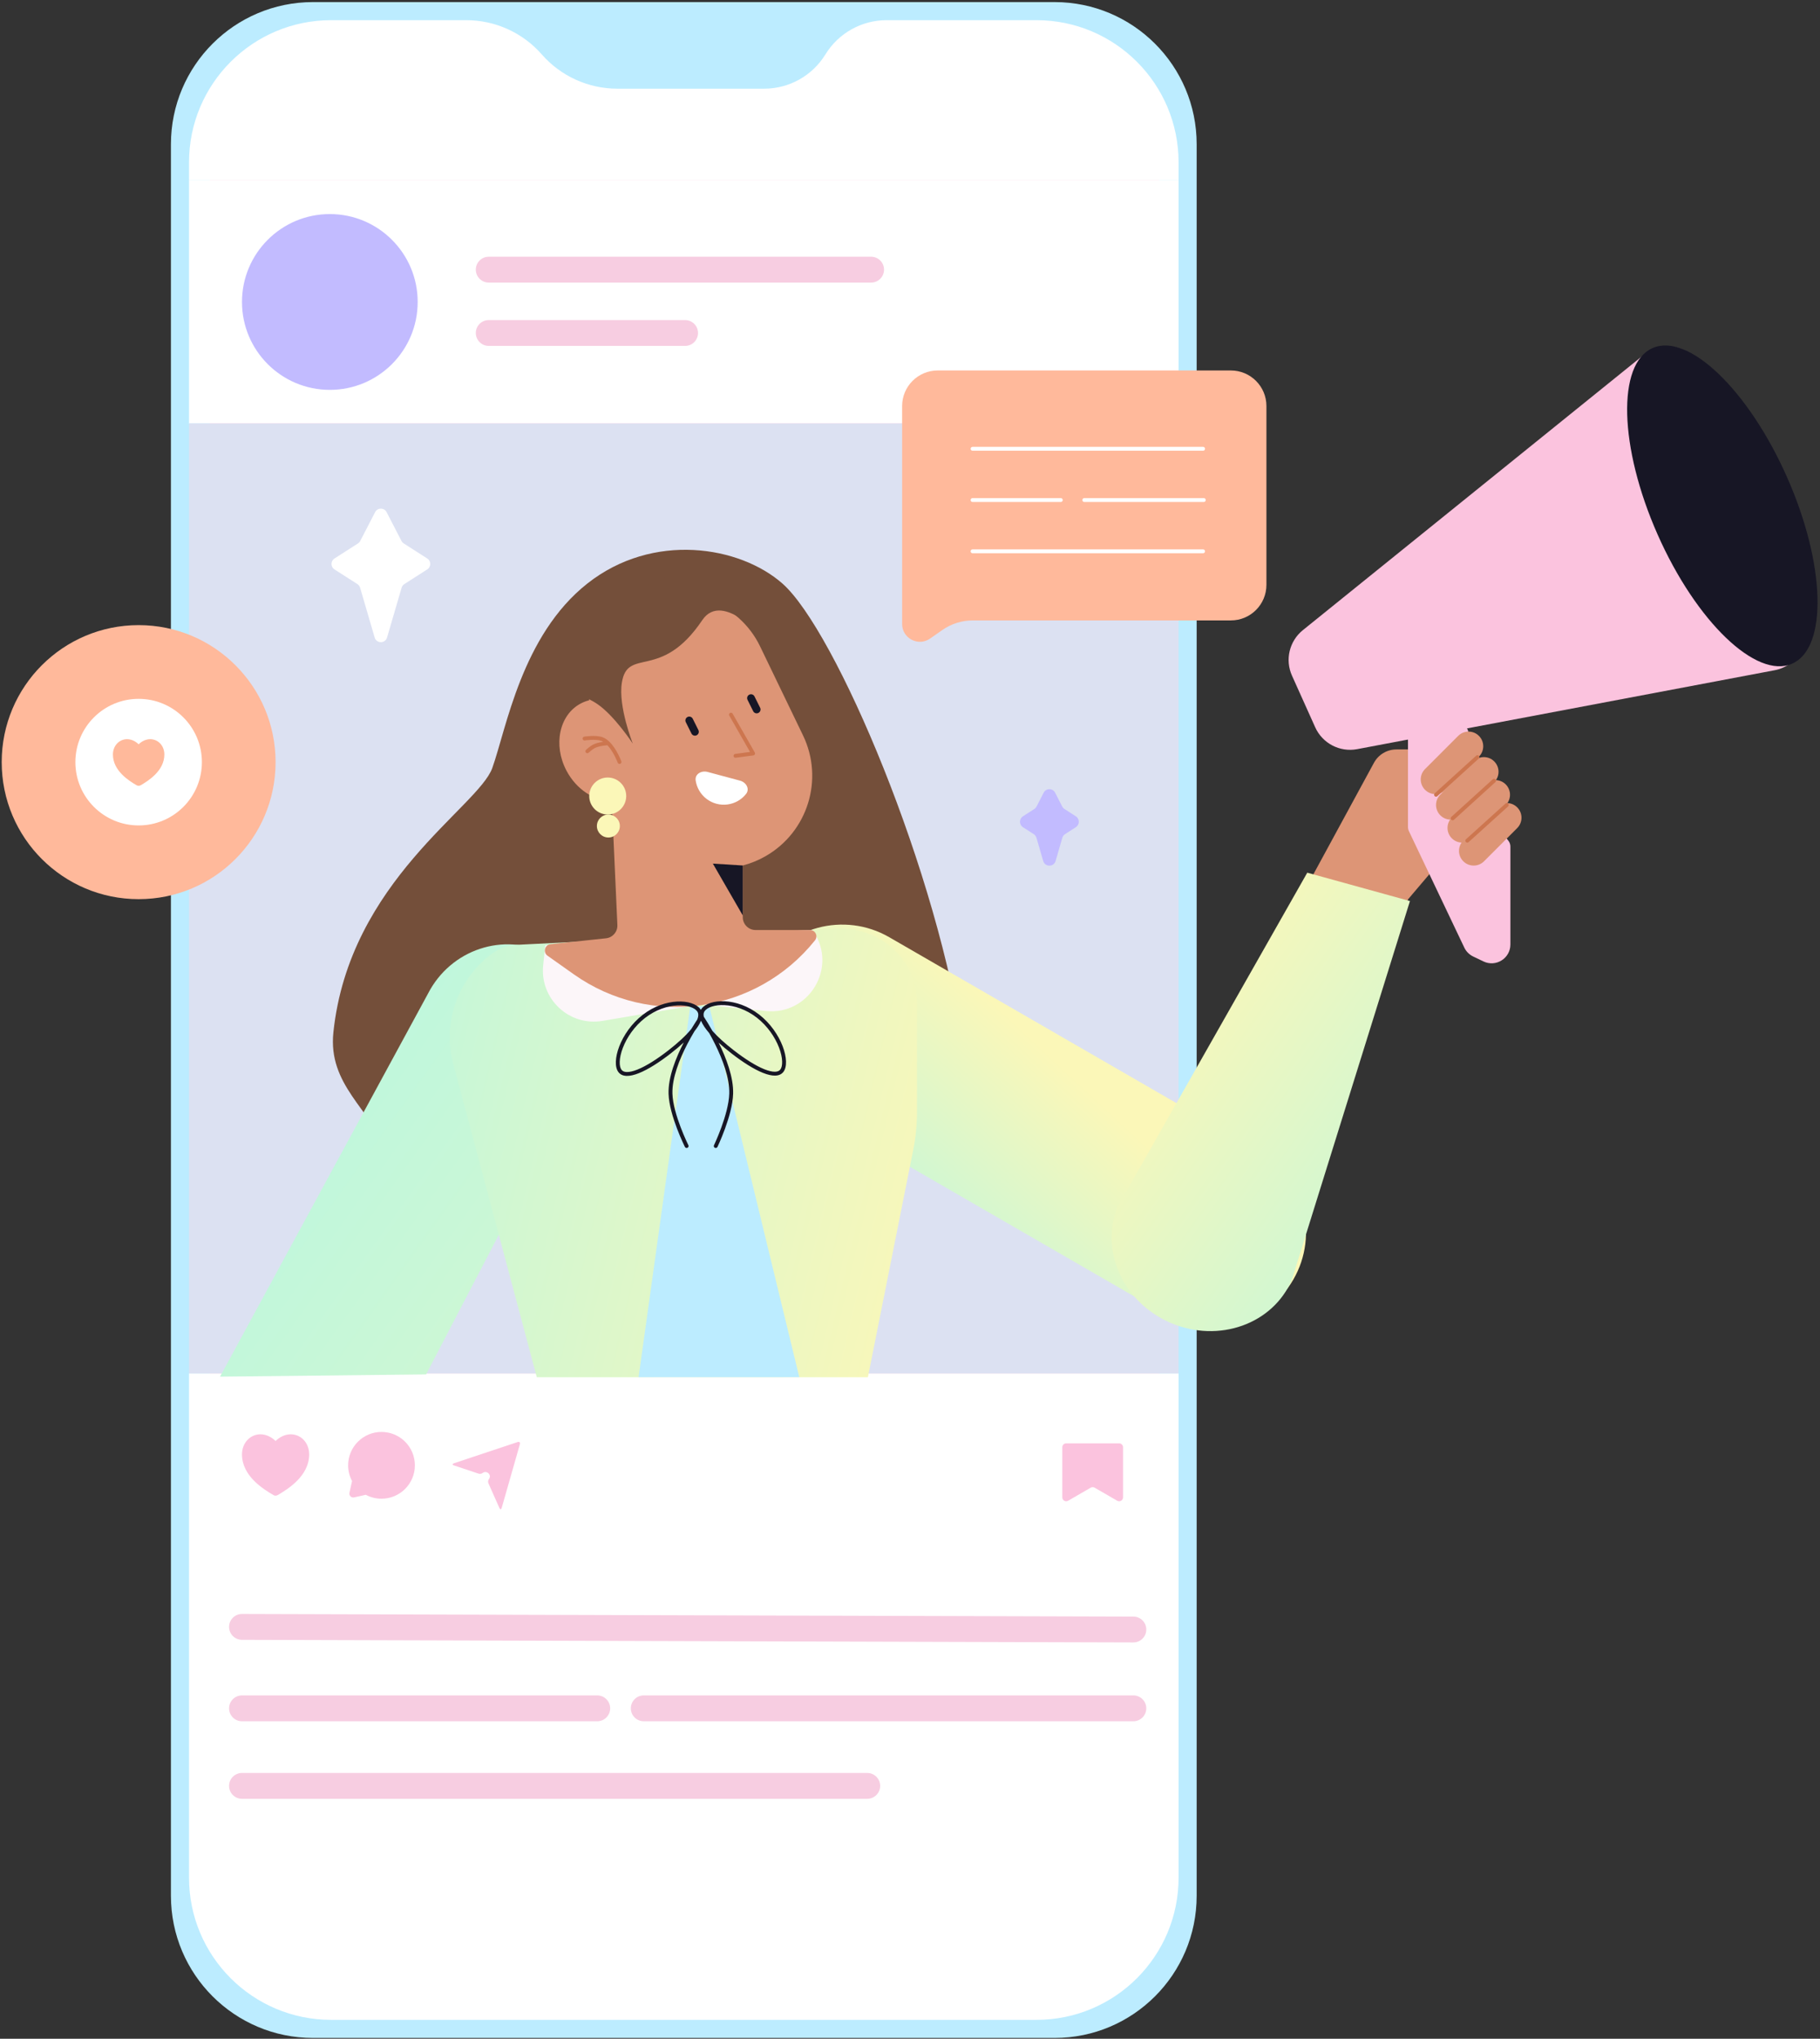<svg width="559" height="626" viewBox="0 0 559 626" fill="none" xmlns="http://www.w3.org/2000/svg">
<rect x="0" y="0" width="559" height="626" fill="#333333" stroke="none"/>
<path d="M52.501 44.298C52.501 20.186 72.042 0.639 96.147 0.639H323.901C348.005 0.639 367.547 20.186 367.547 44.298V582.099C367.547 606.211 348.005 625.758 323.901 625.758H96.147C72.042 625.758 52.501 606.211 52.501 582.099V44.298Z" fill="#BCECFF"/>
<path d="M64.405 55.808C64.405 31.696 83.946 12.149 108.051 12.149H142.845C151.942 12.149 160.571 16.181 166.408 23.161C172.246 30.139 180.875 34.172 189.972 34.172H234.302C242.207 34.172 249.52 29.981 253.519 23.161C257.519 16.339 264.832 12.149 272.74 12.149H312.394C336.499 12.149 356.04 31.696 356.04 55.808V570.589C356.04 594.701 336.499 614.248 312.394 614.248H108.051C83.946 614.248 64.405 594.701 64.405 570.589V55.808Z" fill="#FBC3DE"/>
<path d="M58.056 49.855C58.056 25.742 77.598 6.196 101.703 6.196H143.22C152.103 6.196 160.555 10.029 166.408 16.713C172.262 23.398 180.713 27.231 189.597 27.231H234.726C242.394 27.231 249.508 23.249 253.52 16.713C257.531 10.178 264.649 6.196 272.315 6.196H318.346C342.45 6.196 361.992 25.742 361.992 49.855V55.411H58.056V49.855Z" fill="white"/>
<path d="M58.056 55.411H361.992V130.029H58.056V55.411Z" fill="white"/>
<path d="M58.056 130.029H361.992V421.751H58.056V130.029Z" fill="#DCE1F2"/>
<path d="M58.056 421.751H361.992V576.542C361.992 600.654 342.45 620.202 318.346 620.202H101.703C77.598 620.202 58.056 600.654 58.056 576.542V421.751Z" fill="white"/>
<path fill-rule="evenodd" clip-rule="evenodd" d="M70.356 499.532C70.363 497.341 72.144 495.567 74.336 495.574L348.116 496.38C350.307 496.388 352.08 498.17 352.072 500.361C352.064 502.552 350.283 504.326 348.093 504.318L74.312 503.513C72.121 503.505 70.35 501.722 70.356 499.532Z" fill="#F7CDE1"/>
<path fill-rule="evenodd" clip-rule="evenodd" d="M70.356 524.548C70.356 522.357 72.133 520.579 74.324 520.579H183.44C185.631 520.579 187.407 522.357 187.407 524.548C187.407 526.739 185.631 528.517 183.44 528.517H74.324C72.133 528.517 70.356 526.739 70.356 524.548Z" fill="#F7CDE1"/>
<path fill-rule="evenodd" clip-rule="evenodd" d="M70.356 548.362C70.356 546.171 72.133 544.393 74.324 544.393H266.367C268.557 544.393 270.335 546.171 270.335 548.362C270.335 550.553 268.557 552.331 266.367 552.331H74.324C72.133 552.331 70.356 550.553 70.356 548.362Z" fill="#F7CDE1"/>
<path fill-rule="evenodd" clip-rule="evenodd" d="M193.756 524.548C193.756 522.357 195.532 520.579 197.724 520.579H348.104C350.295 520.579 352.072 522.357 352.072 524.548C352.072 526.739 350.295 528.517 348.104 528.517H197.724C195.532 528.517 193.756 526.739 193.756 524.548Z" fill="#F7CDE1"/>
<path d="M139.408 449.955C138.873 449.776 138.868 449.49 139.418 449.308L158.983 442.783C159.525 442.604 159.836 442.906 159.684 443.438L154.093 463.005C153.94 463.549 153.627 463.568 153.397 463.053L150.035 455.484C149.837 455.039 149.895 454.519 150.189 454.126C151.127 452.876 149.489 451.34 148.239 452.277C147.881 452.547 147.41 452.626 146.986 452.483L139.408 449.955Z" fill="#FBC3DE"/>
<path d="M326.281 444.374C326.281 443.715 326.813 443.184 327.472 443.184H343.74C344.398 443.184 344.93 443.715 344.93 444.374V459.774C344.93 460.691 343.938 461.266 343.145 460.806L336.201 456.793C335.832 456.579 335.379 456.579 335.01 456.793L328.067 460.806C327.273 461.266 326.281 460.691 326.281 459.774V444.374Z" fill="#FBC3DE"/>
<path d="M89.283 440.405C92.417 440.405 94.957 442.981 94.957 446.585C94.957 453.257 88.331 457.282 85.298 459.068C84.891 459.31 84.391 459.31 83.983 459.068C80.951 457.282 74.325 453.257 74.325 446.585C74.325 442.981 76.903 440.405 79.999 440.405C81.917 440.405 83.609 441.433 84.641 442.465C85.672 441.433 87.364 440.405 89.283 440.405Z" fill="#FBC3DE"/>
<path d="M112.35 458.98L108.753 459.778C107.902 459.969 107.144 459.206 107.333 458.357L108.132 454.761C107.338 453.273 106.924 451.614 106.927 449.931C106.927 444.267 111.516 439.679 117.177 439.679C122.838 439.679 127.427 444.267 127.427 449.931C127.427 455.595 122.838 460.183 117.177 460.183C115.493 460.187 113.835 459.774 112.35 458.98Z" fill="#FBC3DE"/>
<path d="M128.287 92.72C128.287 107.626 116.207 119.709 101.306 119.709C86.404 119.709 74.325 107.626 74.325 92.72C74.325 77.814 86.404 65.731 101.306 65.731C116.207 65.731 128.287 77.814 128.287 92.72Z" fill="#C2BBFF"/>
<path fill-rule="evenodd" clip-rule="evenodd" d="M146.142 82.797C146.142 80.605 147.918 78.828 150.11 78.828H267.558C269.748 78.828 271.525 80.605 271.525 82.797C271.525 84.99 269.748 86.766 267.558 86.766H150.11C147.918 86.766 146.142 84.99 146.142 82.797Z" fill="#F7CDE1"/>
<path fill-rule="evenodd" clip-rule="evenodd" d="M146.142 102.246C146.142 100.054 147.918 98.277 150.11 98.277H210.421C212.612 98.277 214.389 100.054 214.389 102.246C214.389 104.438 212.612 106.215 210.421 106.215H150.11C147.918 106.215 146.142 104.438 146.142 102.246Z" fill="#F7CDE1"/>
<path d="M422.002 234.215L403.468 268.323L402.893 269.382C399.226 276.17 402.98 284.592 410.479 286.399L417.304 288.044C423.382 289.509 429.54 285.96 431.322 279.967L432.453 276.16L439.111 268.323L450.078 257.156L452.038 230.121H428.886C426.013 230.121 423.374 231.692 422.002 234.215Z" fill="#DD9576"/>
<path d="M435.337 222.285H448.126C449.562 222.285 450.78 223.342 450.982 224.765L453.982 245.865C454.053 246.376 454.264 246.858 454.585 247.261L463.271 258.122C463.679 258.634 463.906 259.27 463.906 259.926V290.008C463.906 294.258 459.47 297.051 455.637 295.214L452.47 293.694C451.28 293.123 450.32 292.162 449.752 290.97L432.73 255.198C432.548 254.811 432.453 254.387 432.453 253.958V225.171C432.453 223.577 433.742 222.285 435.337 222.285Z" fill="#FBC3DE"/>
<path fill-rule="evenodd" clip-rule="evenodd" d="M458.942 233.792C457.184 232.032 454.331 232.032 452.574 233.792L442.388 243.979C440.63 245.739 440.63 248.592 442.388 250.351C444.146 252.111 446.999 252.111 448.76 250.351L458.942 240.164C460.704 238.404 460.704 235.551 458.942 233.792Z" fill="#DD9576"/>
<path fill-rule="evenodd" clip-rule="evenodd" d="M454.244 225.955C452.482 224.196 449.634 224.196 447.872 225.955L437.69 236.143C435.929 237.902 435.929 240.755 437.69 242.515C439.448 244.275 442.301 244.275 444.059 242.515L454.244 232.328C456.002 230.568 456.002 227.715 454.244 225.955Z" fill="#DD9576"/>
<path fill-rule="evenodd" clip-rule="evenodd" d="M462.469 240.845C460.712 239.085 457.859 239.085 456.097 240.845L445.916 251.032C444.154 252.791 444.154 255.644 445.916 257.404C447.673 259.164 450.526 259.164 452.284 257.404L462.469 247.217C464.227 245.457 464.227 242.604 462.469 240.845Z" fill="#DD9576"/>
<path fill-rule="evenodd" clip-rule="evenodd" d="M465.993 247.897C464.235 246.138 461.382 246.138 459.624 247.897L449.439 258.084C447.681 259.844 447.681 262.697 449.439 264.456C451.201 266.216 454.05 266.216 455.811 264.456L465.993 254.269C467.754 252.51 467.754 249.657 465.993 247.897Z" fill="#DD9576"/>
<path fill-rule="evenodd" clip-rule="evenodd" d="M459.331 239.32C459.113 239.077 458.736 239.058 458.494 239.28L445.761 250.838C445.519 251.059 445.499 251.436 445.721 251.679C445.944 251.923 446.317 251.941 446.563 251.72L459.291 240.161C459.533 239.94 459.553 239.564 459.331 239.32ZM463.251 246.766C463.029 246.522 462.652 246.503 462.41 246.723L450.268 257.694C450.022 257.914 450.003 258.291 450.225 258.535C450.443 258.779 450.82 258.798 451.066 258.578L463.208 247.607C463.454 247.386 463.469 247.01 463.251 246.766Z" fill="#CD764F"/>
<path fill-rule="evenodd" clip-rule="evenodd" d="M454.24 232.072C454.018 231.828 453.641 231.81 453.399 232.031L440.67 243.59C440.424 243.811 440.408 244.187 440.63 244.431C440.849 244.674 441.226 244.693 441.468 244.471L454.2 232.913C454.442 232.692 454.462 232.315 454.24 232.072Z" fill="#CD764F"/>
<path d="M240.322 179.184C256.59 193.515 288.305 267.971 296.138 323.705L119.442 354.327C113.631 340.445 100.701 333.115 102.4 316.968C107.297 270.421 146.9 247.848 151.21 235.802C155.52 223.758 160.214 195.108 180.391 179.185C200.569 163.261 227.2 167.626 240.322 179.184Z" fill="#744F3A"/>
<path d="M386.659 353.34L273.14 287.781C259.302 279.789 241.607 284.531 233.617 298.374L233.617 298.374C225.627 312.217 230.369 329.917 244.207 337.909L357.726 403.469C371.564 411.461 389.259 406.718 397.249 392.875L397.249 392.875C405.239 379.033 400.497 361.332 386.659 353.34Z" fill="url(#paint0_linear_142_213)"/>
<path d="M343.446 370.234L401.519 267.959L433.056 276.672L396.782 392.96C390.989 406.562 374.356 412.499 359.627 406.224C344.899 399.949 337.653 383.835 343.446 370.234Z" fill="url(#paint1_linear_142_213)"/>
<path d="M178.48 330.622L130.87 422.017L67.582 422.699L132.131 303.854C139.706 290.729 156.222 286.082 169.021 293.474C181.82 300.866 186.055 317.497 178.48 330.622Z" fill="url(#paint2_linear_142_213)"/>
<path d="M139.221 326.733L164.877 422.894H266.566L280.513 352.967C281.266 349.181 281.647 345.33 281.647 341.47V308.077C281.647 294.576 270.248 284.415 256.773 285.171L158.537 290.121C155.909 290.269 153.379 291.172 151.252 292.723C140.604 300.485 135.823 313.999 139.221 326.733Z" fill="url(#paint3_linear_142_213)"/>
<path d="M196.137 422.854L212.001 309.031H217.876L245.493 422.854H196.137Z" fill="#BCECFF"/>
<path d="M204.677 287.718L167.466 290.265L166.833 296.41C165.772 306.717 174.823 315.198 185.035 313.468L213.295 308.681L204.677 287.718Z" fill="#FCF6F9"/>
<path d="M227.396 286.347L249.528 285.563L249.917 286.147C257.261 297.166 248.476 311.766 235.303 310.434L216.037 308.485L227.396 286.347Z" fill="#FCF6F9"/>
<path fill-rule="evenodd" clip-rule="evenodd" d="M233.452 198.468C226.969 185.028 211.038 179.101 197.351 185.037C185.424 190.21 178.954 202.743 180.961 215.023C180.064 215.245 179.188 215.577 178.348 216.023C171.756 219.525 169.816 228.776 174.015 236.687C177.087 242.474 182.593 245.94 187.909 246.014L189.625 284.034C189.719 286.104 188.186 287.889 186.126 288.107L169.103 289.913C167.307 290.103 166.704 292.417 168.178 293.46L176.234 299.162C199.799 315.842 232.274 311.268 250.321 288.73C251.341 287.454 250.432 285.563 248.798 285.563H232.055C229.892 285.563 228.138 283.809 228.138 281.645V265.752C230.528 265.13 232.881 264.183 235.138 262.891C248.111 255.464 253.135 239.266 246.639 225.799L233.452 198.468Z" fill="#DD9576"/>
<path fill-rule="evenodd" clip-rule="evenodd" d="M228.138 281.088V265.752C228.229 265.728 228.319 265.704 228.409 265.68L228.138 265.752L218.952 265.173L228.138 281.088Z" fill="#171625"/>
<path fill-rule="evenodd" clip-rule="evenodd" d="M211.173 220.152C210.585 220.446 210.346 221.161 210.64 221.749L212.374 225.228C212.668 225.816 213.383 226.055 213.971 225.762C214.56 225.468 214.798 224.753 214.505 224.165L212.77 220.686C212.476 220.098 211.761 219.858 211.173 220.152Z" fill="#171625"/>
<path fill-rule="evenodd" clip-rule="evenodd" d="M230.135 213.298C229.547 213.591 229.308 214.306 229.602 214.895L231.336 218.373C231.63 218.962 232.345 219.201 232.933 218.907C233.521 218.614 233.76 217.899 233.467 217.31L231.732 213.831C231.438 213.243 230.723 213.004 230.135 213.298Z" fill="#171625"/>
<path fill-rule="evenodd" clip-rule="evenodd" d="M224.211 218.912C223.925 219.075 223.826 219.439 223.989 219.725L230.359 230.884L225.812 231.49C225.487 231.533 225.258 231.833 225.301 232.158C225.344 232.485 225.644 232.714 225.97 232.67L231.394 231.948C231.59 231.922 231.761 231.8 231.849 231.622C231.937 231.444 231.93 231.234 231.832 231.063L225.023 219.134C224.86 218.849 224.496 218.749 224.211 218.912Z" fill="#CD764F"/>
<path d="M227.285 239.696C229.19 240.206 230.366 242.244 229.14 243.789C228.463 244.641 227.627 245.368 226.667 245.922C224.662 247.08 222.28 247.394 220.043 246.794C217.807 246.195 215.901 244.732 214.743 242.726C214.188 241.766 213.827 240.718 213.668 239.642C213.378 237.69 215.415 236.514 217.32 237.025L227.285 239.696Z" fill="white"/>
<path fill-rule="evenodd" clip-rule="evenodd" d="M179.634 227.363H179.635L179.641 227.361L179.667 227.357C179.69 227.354 179.726 227.348 179.772 227.342C179.865 227.328 180.002 227.309 180.172 227.289C180.513 227.249 180.988 227.202 181.521 227.178C182.611 227.13 183.855 227.182 184.72 227.509C184.904 227.579 185.086 227.667 185.266 227.772C185.198 227.782 185.129 227.792 185.059 227.803C184.131 227.946 182.93 228.206 182.052 228.686C181.584 228.941 181.065 229.337 180.679 229.651C180.482 229.811 180.313 229.956 180.192 230.062C180.132 230.115 180.083 230.158 180.05 230.188C180.033 230.203 180.02 230.214 180.011 230.223L180.001 230.232L179.997 230.236L179.997 230.236C179.997 230.236 179.996 230.236 180.372 230.646L179.997 230.236C179.754 230.458 179.737 230.835 179.959 231.077C180.181 231.32 180.558 231.336 180.8 231.115M180.8 231.115L180.802 231.113L180.81 231.105C180.818 231.098 180.829 231.088 180.845 231.074C180.875 231.047 180.92 231.008 180.975 230.959C181.088 230.86 181.247 230.724 181.431 230.574C181.806 230.268 182.256 229.931 182.622 229.731C183.307 229.357 184.333 229.12 185.24 228.98C185.684 228.911 186.081 228.868 186.367 228.843C186.438 228.837 186.501 228.832 186.557 228.827C187.486 229.802 188.259 231.078 188.815 232.16C189.108 232.732 189.337 233.239 189.491 233.603C189.568 233.784 189.627 233.929 189.666 234.029C189.685 234.078 189.7 234.116 189.709 234.141L189.72 234.169L189.722 234.175L189.723 234.176C189.836 234.485 190.178 234.643 190.486 234.53C190.795 234.417 190.953 234.075 190.84 233.766L190.281 233.971C190.84 233.766 190.84 233.766 190.84 233.766L190.838 233.762L190.835 233.752L190.822 233.719C190.811 233.689 190.795 233.647 190.774 233.593C190.731 233.485 190.668 233.329 190.587 233.137C190.423 232.753 190.183 232.218 189.873 231.616C189.259 230.421 188.352 228.916 187.207 227.79C186.604 227.198 185.913 226.688 185.142 226.396C184.035 225.977 182.582 225.939 181.468 225.989C180.898 226.014 180.394 226.064 180.031 226.107C179.85 226.128 179.704 226.149 179.602 226.163C179.551 226.171 179.511 226.177 179.483 226.181L179.451 226.186L179.442 226.187L179.439 226.188C179.439 226.188 179.438 226.188 179.536 226.776L179.438 226.188C179.114 226.242 178.895 226.549 178.949 226.873C179.003 227.198 179.309 227.417 179.634 227.363" fill="#CD764F"/>
<path d="M188.563 187.082C197.412 179.438 210.053 171.987 222.378 177.927C229.923 181.564 235.438 196.951 235.438 196.951C235.438 196.951 222.001 181.049 215.704 190.408C202.992 209.301 192.743 198.474 190.992 209.668C189.848 216.984 194.357 228.327 194.357 228.327C194.357 228.327 188.724 219.739 183.44 216.156C178.624 212.891 169.573 210.714 169.573 210.714C169.573 210.714 180.592 193.969 188.563 187.082Z" fill="#744F3A"/>
<path d="M192.339 244.422C192.339 247.56 189.796 250.103 186.659 250.103C183.522 250.103 180.979 247.56 180.979 244.422C180.979 241.285 183.522 238.741 186.659 238.741C189.796 238.741 192.339 241.285 192.339 244.422Z" fill="#FBF7B8"/>
<path d="M190.381 253.63C190.381 255.578 188.802 257.156 186.855 257.156C184.908 257.156 183.33 255.578 183.33 253.63C183.33 251.682 184.908 250.104 186.855 250.104C188.802 250.104 190.381 251.682 190.381 253.63Z" fill="#FBF7B8"/>
<path d="M403.948 223.301L396.826 207.462C394.635 202.588 396.004 196.849 400.162 193.492L504.818 109.002C510.96 104.044 520.146 106.432 523.098 113.754L553.765 189.86C556.539 196.736 552.333 204.429 545.048 205.805L416.847 230.029C411.51 231.037 406.178 228.256 403.948 223.301Z" fill="#FBC3DE"/>
<path d="M548.881 146.528C560.725 173.287 561.427 198.92 550.448 203.782C539.469 208.644 520.967 190.893 509.127 164.135C497.283 137.376 496.581 111.743 507.56 106.881C518.539 102.02 537.041 119.77 548.881 146.528Z" fill="#171625"/>
<path fill-rule="evenodd" clip-rule="evenodd" d="M216.471 310.398C216.134 310.833 216.007 311.368 216.155 312.108C216.161 312.138 216.167 312.169 216.174 312.2C216.228 312.281 216.292 312.378 216.364 312.488C216.624 312.886 216.993 313.464 217.435 314.188C217.842 314.854 218.309 315.643 218.81 316.53C220.437 318.388 222.696 320.419 225.364 322.488C228.794 325.148 232.099 327.252 234.783 328.322C236.129 328.859 237.232 329.101 238.07 329.079C238.872 329.058 239.357 328.805 239.675 328.395C240.021 327.948 240.271 327.129 240.227 325.891C240.188 324.682 239.87 323.212 239.259 321.629C238.039 318.462 235.712 315.004 232.436 312.463C229.167 309.928 225.58 308.791 222.569 308.633C221.063 308.553 219.727 308.72 218.663 309.058C217.587 309.4 216.865 309.89 216.471 310.398ZM220.733 320.162C221.908 321.237 223.221 322.333 224.635 323.429C231.562 328.802 238.266 332.156 240.616 329.125C242.965 326.093 240.092 316.895 233.165 311.522C226.238 306.149 217.881 306.637 215.53 309.668C215.428 309.801 215.338 309.938 215.261 310.079C215.197 309.969 215.124 309.862 215.043 309.757C212.693 306.726 204.335 306.238 197.408 311.611C190.481 316.984 187.608 326.182 189.958 329.214C192.307 332.245 199.012 328.891 205.939 323.518C207.425 322.366 208.8 321.214 210.021 320.086C207.609 324.748 205.189 330.733 205.344 335.84C205.447 339.229 206.719 343.326 207.938 346.533C208.551 348.146 209.157 349.551 209.61 350.554C209.837 351.055 210.025 351.456 210.157 351.732C210.223 351.87 210.275 351.977 210.311 352.05C210.329 352.087 210.343 352.114 210.352 352.133L210.363 352.155L210.366 352.161L210.367 352.162V352.163C210.367 352.163 210.367 352.163 210.899 351.896L210.367 352.163C210.514 352.457 210.872 352.576 211.165 352.429C211.459 352.281 211.578 351.924 211.431 351.63L211.43 351.629L211.428 351.624L211.419 351.605C211.41 351.587 211.397 351.561 211.38 351.526C211.346 351.456 211.296 351.353 211.231 351.218C211.102 350.949 210.917 350.556 210.694 350.063C210.249 349.077 209.652 347.695 209.051 346.11C207.839 342.922 206.631 338.982 206.534 335.804C206.388 330.998 208.702 325.212 211.115 320.561C211.875 319.097 212.639 317.755 213.328 316.606C214.161 315.566 214.798 314.573 215.196 313.649C215.242 313.578 215.288 313.511 215.33 313.447C215.809 314.609 216.671 315.881 217.832 317.22C218.395 318.221 218.997 319.345 219.597 320.552C221.907 325.201 224.127 330.992 223.986 335.804C223.893 338.987 222.735 342.93 221.575 346.118C220.998 347.703 220.427 349.086 220.001 350.071C219.787 350.564 219.61 350.958 219.487 351.227C219.425 351.362 219.376 351.465 219.344 351.535C219.328 351.57 219.315 351.596 219.307 351.614L219.297 351.633L219.295 351.638L219.295 351.639C219.153 351.935 219.278 352.291 219.574 352.433C219.87 352.576 220.226 352.451 220.368 352.154L219.832 351.896C220.368 352.154 220.368 352.154 220.368 352.154L220.368 352.153L220.369 352.152L220.372 352.146L220.382 352.124C220.391 352.105 220.404 352.077 220.422 352.041C220.456 351.968 220.505 351.861 220.569 351.723C220.695 351.447 220.876 351.046 221.093 350.545C221.527 349.543 222.107 348.138 222.694 346.525C223.861 343.317 225.077 339.223 225.176 335.839C225.324 330.763 223.032 324.815 220.733 320.162ZM205.209 322.577C208.214 320.246 210.701 317.965 212.349 315.924C212.738 315.276 213.103 314.691 213.43 314.179C213.694 313.763 213.935 313.395 214.142 313.083C214.273 312.766 214.364 312.471 214.419 312.198C214.567 311.457 214.44 310.922 214.102 310.487C213.709 309.979 212.986 309.489 211.91 309.147C210.846 308.81 209.511 308.643 208.004 308.722C204.993 308.88 201.406 310.017 198.137 312.552C194.861 315.093 192.534 318.552 191.315 321.718C190.705 323.301 190.387 324.771 190.346 325.981C190.303 327.218 190.552 328.037 190.898 328.484C191.216 328.894 191.701 329.147 192.503 329.168C193.342 329.19 194.445 328.948 195.791 328.411C198.474 327.341 201.779 325.238 205.209 322.577Z" fill="#171625"/>
<path d="M277.081 124.68C277.081 118.647 281.969 113.756 288 113.756H378.054C384.085 113.756 388.973 118.647 388.973 124.68V179.575C388.973 185.609 384.085 190.5 378.054 190.5H298.804C295.452 190.5 292.178 191.53 289.428 193.45L285.667 196.076C282.048 198.604 277.081 196.013 277.081 191.597V190.5V124.68Z" fill="#FFB99B"/>
<path fill-rule="evenodd" clip-rule="evenodd" d="M298.717 137.207C298.388 137.207 298.122 137.474 298.122 137.802C298.122 138.131 298.388 138.398 298.717 138.398H369.523C369.852 138.398 370.118 138.131 370.118 137.802C370.118 137.474 369.852 137.207 369.523 137.207H298.717ZM298.717 152.947C298.388 152.947 298.122 153.213 298.122 153.542C298.122 153.871 298.388 154.137 298.717 154.137H325.814C326.143 154.137 326.409 153.871 326.409 153.542C326.409 153.213 326.143 152.947 325.814 152.947H298.717ZM332.432 153.542C332.432 153.213 332.698 152.947 333.027 152.947H369.741C370.071 152.947 370.337 153.213 370.337 153.542C370.337 153.871 370.071 154.137 369.741 154.137H333.027C332.698 154.137 332.432 153.871 332.432 153.542ZM298.717 168.686C298.388 168.686 298.122 168.953 298.122 169.281C298.122 169.61 298.388 169.877 298.717 169.877H369.523C369.852 169.877 370.118 169.61 370.118 169.281C370.118 168.953 369.852 168.686 369.523 168.686H298.717Z" fill="white"/>
<path d="M84.641 234.017C84.641 257.252 65.81 276.088 42.582 276.088C19.353 276.088 0.523 257.252 0.523 234.017C0.523 210.781 19.353 191.945 42.582 191.945C65.81 191.945 84.641 210.781 84.641 234.017Z" fill="#FFB99B"/>
<path d="M62.01 234.017C62.01 244.75 53.312 253.451 42.582 253.451C31.852 253.451 23.153 244.75 23.153 234.017C23.153 223.284 31.852 214.583 42.582 214.583C53.312 214.583 62.01 223.284 62.01 234.017Z" fill="white"/>
<path d="M46.136 226.969C48.536 226.969 50.481 228.932 50.481 231.679C50.481 236.654 45.624 239.699 43.239 241.104C42.834 241.343 42.329 241.343 41.923 241.104C39.539 239.699 34.682 236.654 34.682 231.679C34.682 228.932 36.657 226.969 39.027 226.969C40.496 226.969 41.792 227.754 42.581 228.539C43.371 227.754 44.667 226.969 46.136 226.969Z" fill="#FFB99B"/>
<path d="M115.216 157.254C115.955 155.822 118.001 155.822 118.741 157.254L123.314 166.105C123.475 166.415 123.713 166.677 124.007 166.865L131.232 171.491C132.451 172.272 132.451 174.053 131.232 174.834L124.185 179.346C123.781 179.605 123.485 180.001 123.35 180.461L118.883 195.749C118.326 197.652 115.63 197.652 115.074 195.749L110.607 180.461C110.472 180.001 110.176 179.605 109.772 179.346L102.725 174.834C101.506 174.053 101.506 172.272 102.725 171.491L109.949 166.865C110.244 166.677 110.482 166.415 110.642 166.105L115.216 157.254Z" fill="white"/>
<path d="M320.548 243.407C321.286 241.97 323.341 241.97 324.079 243.407L326.25 247.639C326.408 247.949 326.646 248.212 326.94 248.401L330.44 250.654C331.65 251.436 331.65 253.209 330.44 253.99L327.119 256.13C326.714 256.389 326.42 256.785 326.285 257.245L324.218 264.368C323.667 266.276 320.964 266.276 320.409 264.368L318.342 257.245C318.207 256.785 317.913 256.389 317.508 256.13L314.187 253.99C312.977 253.209 312.977 251.436 314.187 250.654L317.687 248.401C317.981 248.212 318.219 247.949 318.377 247.639L320.548 243.407Z" fill="#C2BBFF"/>
<defs>
<linearGradient id="paint0_linear_142_213" x1="-23.835" y1="180.557" x2="65.678" y2="84.492" gradientUnits="userSpaceOnUse">
<stop stop-color="#97F7F5"/>
<stop offset="1" stop-color="#FBF7B8"/>
</linearGradient>
<linearGradient id="paint1_linear_142_213" x1="663.309" y1="235.038" x2="491.464" y2="113.329" gradientUnits="userSpaceOnUse">
<stop stop-color="#97F7F5"/>
<stop offset="1" stop-color="#FBF7B8"/>
</linearGradient>
<linearGradient id="paint2_linear_142_213" x1="-321.863" y1="524.747" x2="154.505" y2="865.423" gradientUnits="userSpaceOnUse">
<stop stop-color="#97F7F5"/>
<stop offset="1" stop-color="#FBF7B8"/>
</linearGradient>
<linearGradient id="paint3_linear_142_213" x1="0.324" y1="214.965" x2="313.428" y2="288.558" gradientUnits="userSpaceOnUse">
<stop stop-color="#97F7F5"/>
<stop offset="1" stop-color="#FBF7B8"/>
</linearGradient>
</defs>
</svg>
